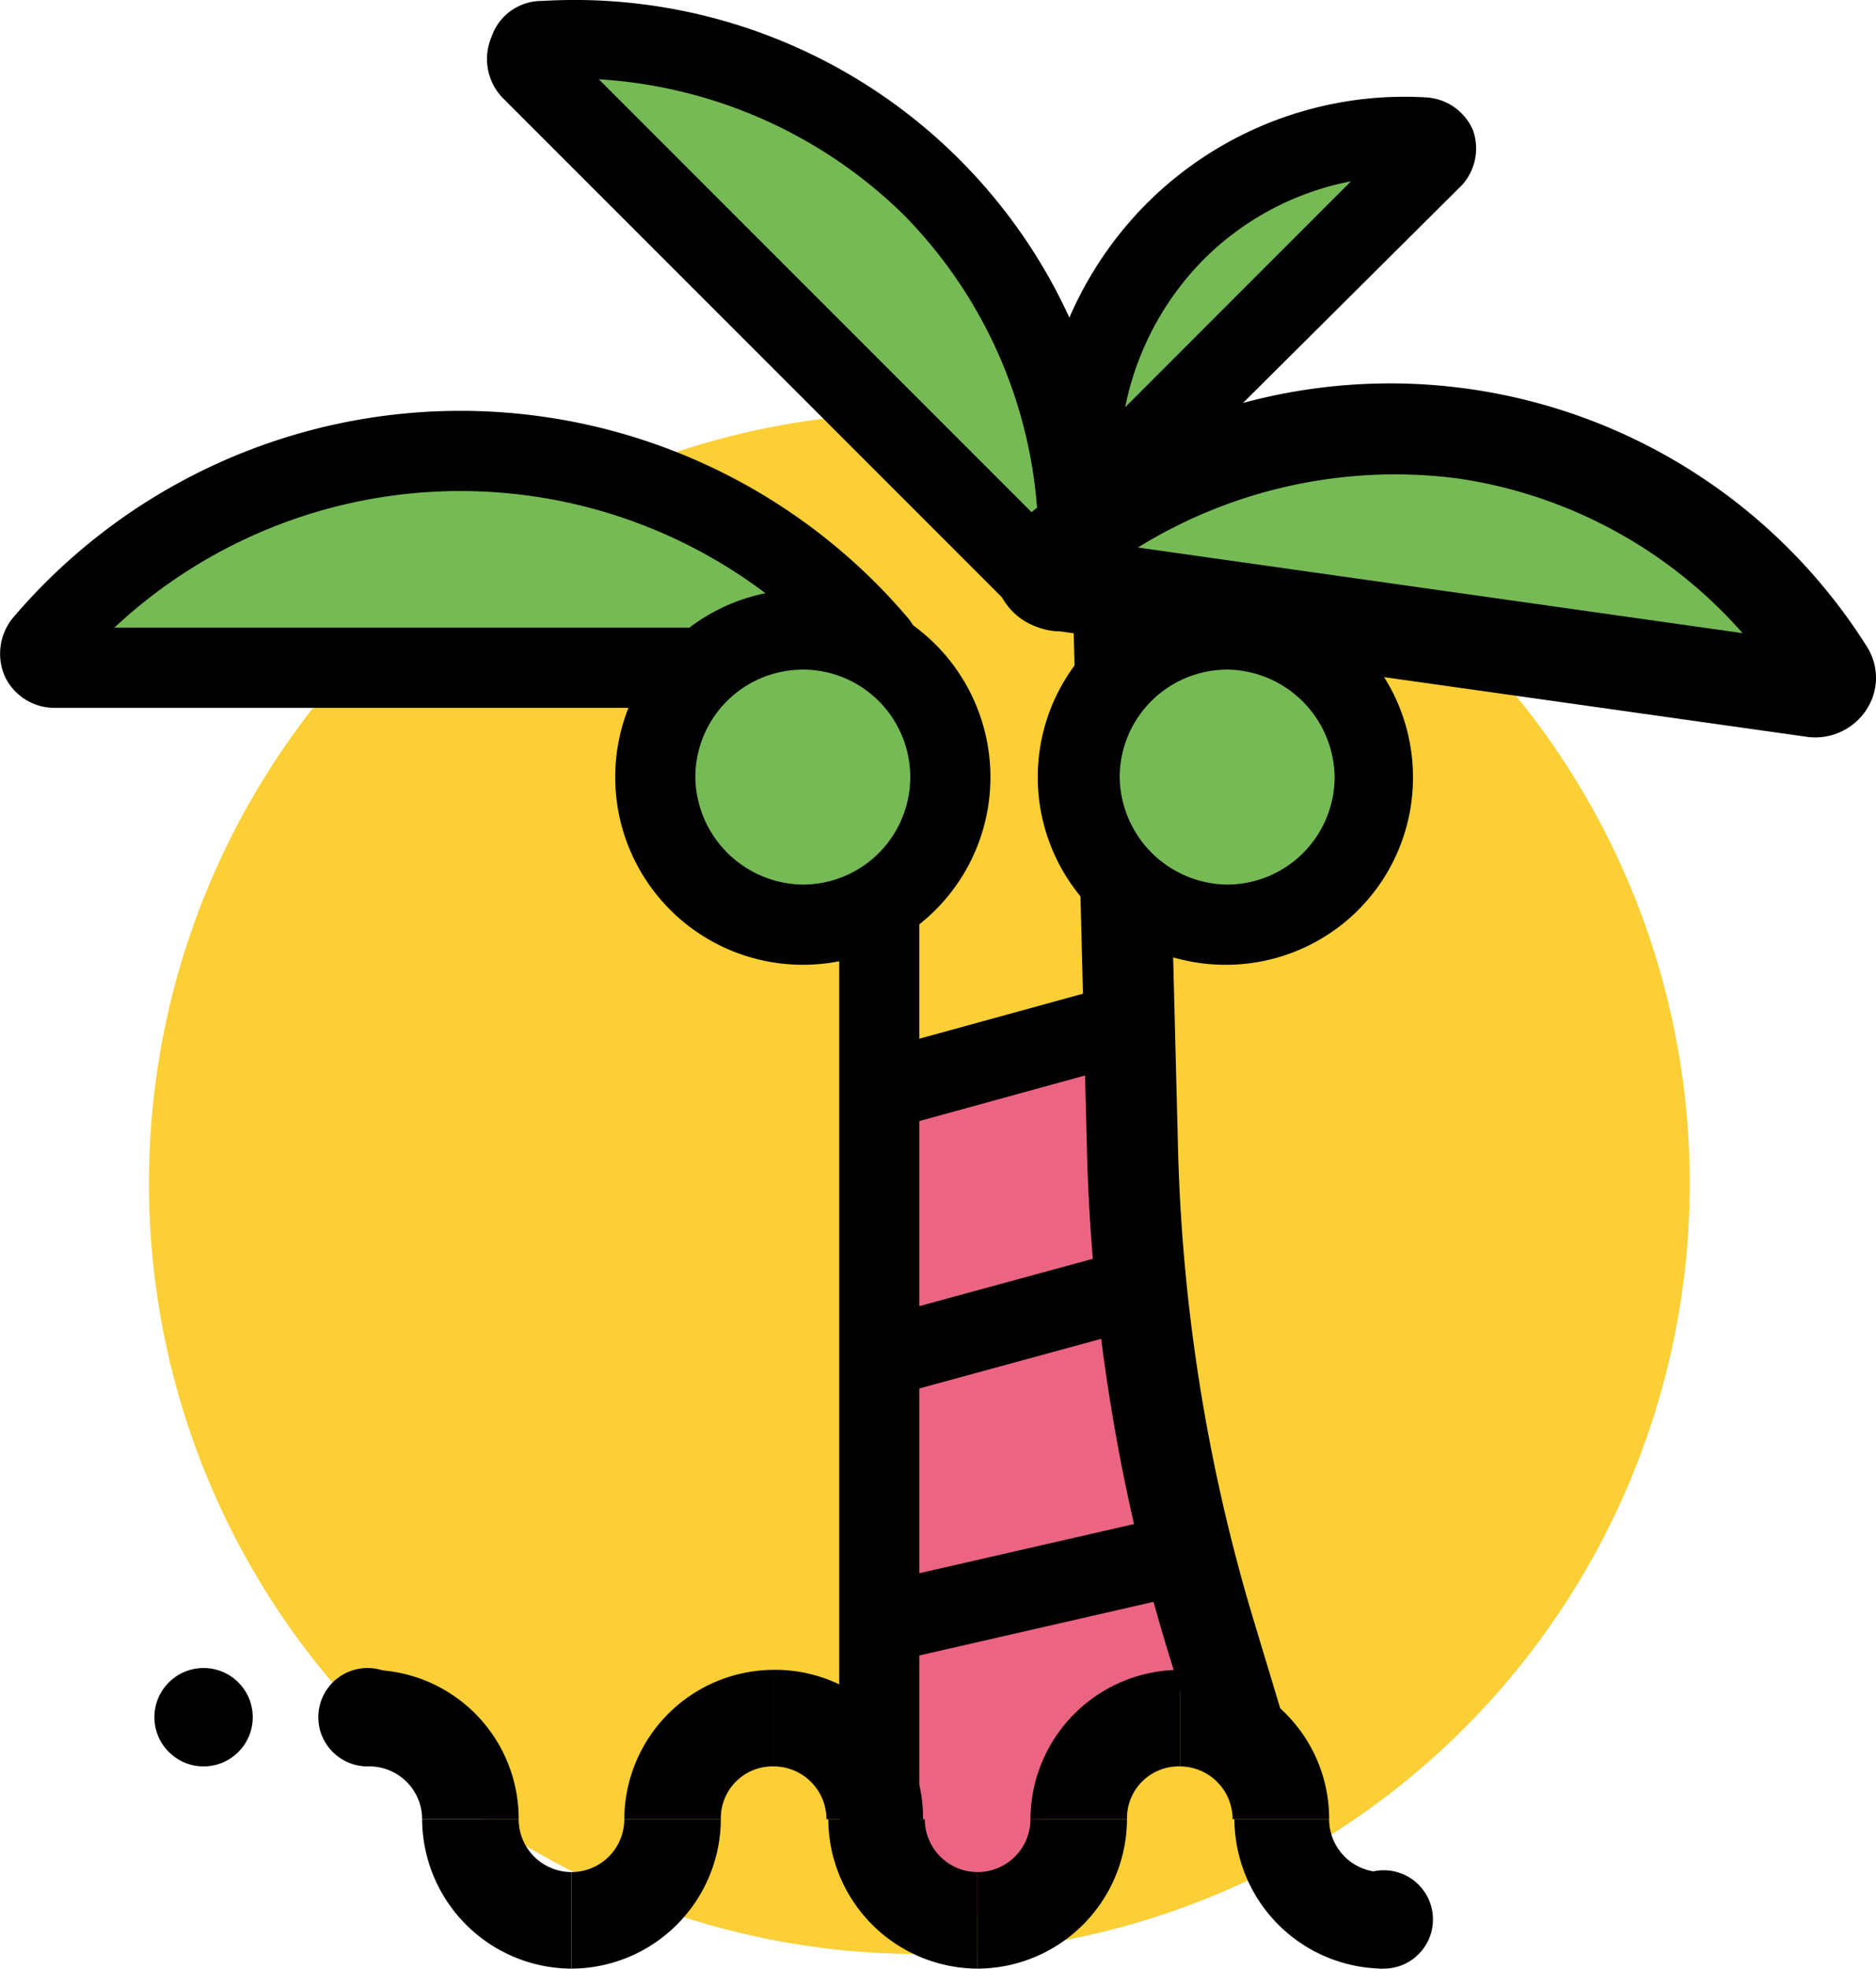 <svg xmlns="http://www.w3.org/2000/svg" viewBox="0 0 214.488 225"><defs><style>.a{fill:#fbcf35;}.b{fill:#eb6582;}.c{fill:#76ba55;}</style></defs><g transform="translate(-0.022 -0.049)"><g transform="translate(0.022 0.049)"><g transform="translate(17.029 47.167)"><circle class="a" cx="88.083" cy="88.083" r="88.083"/></g><g transform="translate(100.323 119.217)"><path class="b" d="M57.571,157.461h0c-5.206,0-9.371-5.206-9.371-11.661V59.382L74.854,57.3l8.329,71.633L67.149,146.008C67.149,152.255,62.776,157.461,57.571,157.461Z" transform="translate(-48.2 -57.3)"/></g><g transform="translate(4.578 51.54)"><path class="c" d="M3.843,49.58a1.649,1.649,0,0,1-1.249-2.707,63,63,0,0,1,95.788,0,1.649,1.649,0,0,1-1.249,2.707Z" transform="translate(-2.221 -24.8)"/></g><g transform="translate(0 46.959)"><path d="M99.3,56.542H6.223A6.271,6.271,0,0,1,.6,53a6.469,6.469,0,0,1,.833-6.664,67.139,67.139,0,0,1,102.452,0A6.413,6.413,0,0,1,104.718,53,5.46,5.46,0,0,1,99.3,56.542ZM13.095,47.38H92.224a57.924,57.924,0,0,0-79.129,0Z" transform="translate(-0.022 -22.6)"/></g><g transform="translate(60.157 4.565)"><path class="c" d="M29.513,5.7a1.926,1.926,0,0,1,1.249-3.332A57.274,57.274,0,0,1,75.116,19.23,58.224,58.224,0,0,1,91.983,63.585c-.208,1.666-2.291,2.5-3.332,1.249Z" transform="translate(-28.911 -2.241)"/></g><g transform="translate(55.676)"><path d="M92.23,72.2a6.46,6.46,0,0,1-4.581-1.874L28.718,11.4a6.4,6.4,0,0,1-1.458-7.08A6.066,6.066,0,0,1,33.091.155a62.245,62.245,0,0,1,65.8,66.011A7.21,7.21,0,0,1,94.729,72C93.9,72,93.063,72.2,92.23,72.2ZM39.547,9.109,89.731,59.294A53.47,53.47,0,0,0,74.322,24.519,54.512,54.512,0,0,0,39.547,9.109Z" transform="translate(-26.759 -0.049)"/></g><g transform="translate(123.367 15.445)"><path class="c" d="M99.734,9.827A1.373,1.373,0,0,0,98.9,7.536,37.236,37.236,0,0,0,59.336,47.1a1.351,1.351,0,0,0,2.291.833Z" transform="translate(-59.266 -7.466)"/></g><g transform="translate(119.163 49.08)"><path class="c" d="M145.648,53.566a1.513,1.513,0,0,0,1.458-2.291,59.075,59.075,0,0,0-89.333-12.7,1.572,1.572,0,0,0,.833,2.707Z" transform="translate(-57.248 -23.619)"/></g><g transform="translate(99.49 112.761)"><path d="M76.745,63.154l-27.279,7.5L47.8,61.7l27.279-7.5Z" transform="translate(-47.8 -54.2)"/></g><g transform="translate(101.572 141.498)"><path d="M82.534,76.954,50.466,85.7,48.8,76.746,80.868,68Z" transform="translate(-48.8 -68)"/></g><g transform="translate(102.666 172.422)"><rect width="35.608" height="9.162" transform="translate(0 7.944) rotate(-12.891)"/></g><g transform="translate(95.95 74.863)"><rect width="9.162" height="135.769"/></g><g transform="translate(113.747 43.809)"><path d="M147.631,61.511,60.588,49.226a7.321,7.321,0,0,1-5.622-4.789,6.661,6.661,0,0,1,2.082-7.08A64.428,64.428,0,0,1,154.294,51.1a6.62,6.62,0,0,1,0,7.288A6.987,6.987,0,0,1,147.631,61.511ZM71,39.855l69.134,9.787a53.674,53.674,0,0,0-32.693-17.7A55.894,55.894,0,0,0,71,39.855Z" transform="translate(-54.647 -21.087)"/></g><g transform="translate(118.797 11.046)"><path d="M62.961,55.427a7.4,7.4,0,0,1-2.082-.416A5.873,5.873,0,0,1,57.131,49.8,42.318,42.318,0,0,1,69.416,17.528,41.692,41.692,0,0,1,101.485,5.45,6.226,6.226,0,0,1,106.69,9.2a6.248,6.248,0,0,1-1.249,6.247L67.126,53.553A5.549,5.549,0,0,1,62.961,55.427Zm29.778-40.4a32.525,32.525,0,0,0-16.867,8.954A33.34,33.34,0,0,0,66.918,40.85Z" transform="translate(-57.072 -5.353)"/></g><g transform="translate(42.225 190.849)"><path d="M37.375,108.775H26.339a6.043,6.043,0,0,0-6.039-6.039V91.7A17.019,17.019,0,0,1,37.375,108.775Z" transform="translate(-20.3 -91.7)"/><g transform="translate(6.039 17.075)"><g transform="translate(17.075)"><path d="M31.4,116.975V105.939A6.043,6.043,0,0,0,37.439,99.9H48.475A17.152,17.152,0,0,1,31.4,116.975Z" transform="translate(-31.4 -99.9)"/></g><g transform="translate(0 0)"><path d="M40.275,116.975A17.152,17.152,0,0,1,23.2,99.9H34.236a6.043,6.043,0,0,0,6.039,6.039Z" transform="translate(-23.2 -99.9)"/></g></g><g transform="translate(29.153)"><g transform="translate(23.322 17.075)"><g transform="translate(17.075)"><path d="M53.7,116.975V105.939A6.043,6.043,0,0,0,59.739,99.9H70.775A17.152,17.152,0,0,1,53.7,116.975Z" transform="translate(-53.7 -99.9)"/></g><g transform="translate(0 0)"><path d="M62.575,116.975A17.152,17.152,0,0,1,45.5,99.9H56.536a6.043,6.043,0,0,0,6.039,6.039Z" transform="translate(-45.5 -99.9)"/></g></g><g transform="translate(0 0)"><path d="M45.336,108.775H34.3A17.152,17.152,0,0,1,51.375,91.7v11.036A5.914,5.914,0,0,0,45.336,108.775Z" transform="translate(-34.3 -91.7)"/></g><g transform="translate(17.075)"><path d="M59.575,108.775H48.539a6.043,6.043,0,0,0-6.039-6.039V91.7A16.889,16.889,0,0,1,59.575,108.775Z" transform="translate(-42.5 -91.7)"/></g></g><g transform="translate(75.589)"><g transform="translate(0 0)"><path d="M67.636,108.775H56.6A17.152,17.152,0,0,1,73.675,91.7v11.036A5.914,5.914,0,0,0,67.636,108.775Z" transform="translate(-56.6 -91.7)"/></g><g transform="translate(17.075)"><path d="M81.875,108.775H70.839a6.043,6.043,0,0,0-6.039-6.039V91.7A17.019,17.019,0,0,1,81.875,108.775Z" transform="translate(-64.8 -91.7)"/></g><g transform="translate(23.322 17.075)"><path d="M84.875,116.975A17.152,17.152,0,0,1,67.8,99.9H78.628a6.043,6.043,0,0,0,6.039,6.039v11.036Z" transform="translate(-67.8 -99.9)"/></g></g></g><g transform="translate(36.395 190.641)"><circle cx="5.622" cy="5.622" r="5.622"/></g><g transform="translate(17.654 190.641)"><circle cx="5.622" cy="5.622" r="5.622"/></g><g transform="translate(152.59 213.755)"><circle cx="5.622" cy="5.622" r="5.622"/></g></g><g transform="translate(122.626 65.957)"><path d="M72.852,164.346,69.52,153.518a215.744,215.744,0,0,1-8.954-56.432L58.9,31.908,69.312,31.7l1.666,65.178A205.21,205.21,0,0,0,79.515,150.6l3.332,11.036Z" transform="translate(-58.9 -31.7)"/></g><g transform="translate(123.459 71.996)"><circle class="c" cx="16.867" cy="16.867" r="16.867"/></g><g transform="translate(118.67 67.415)"><path d="M78.656,75.3A21.449,21.449,0,1,1,99.9,53.848,21.374,21.374,0,0,1,78.656,75.3Zm0-33.734A12.308,12.308,0,0,0,66.371,53.848,12.445,12.445,0,0,0,78.656,66.134,12.308,12.308,0,0,0,90.942,53.848,12.445,12.445,0,0,0,78.656,41.562Z" transform="translate(-57 -32.4)"/></g><g transform="translate(74.941 71.996)"><circle class="c" cx="16.867" cy="16.867" r="16.867"/></g><g transform="translate(70.359 67.415)"><path d="M55.248,75.3A21.448,21.448,0,1,1,76.7,53.848,21.418,21.418,0,0,1,55.248,75.3Zm0-33.734A12.308,12.308,0,0,0,42.962,53.848,12.445,12.445,0,0,0,55.248,66.134a12.286,12.286,0,1,0,0-24.572Z" transform="translate(-33.8 -32.4)"/></g></g></svg>